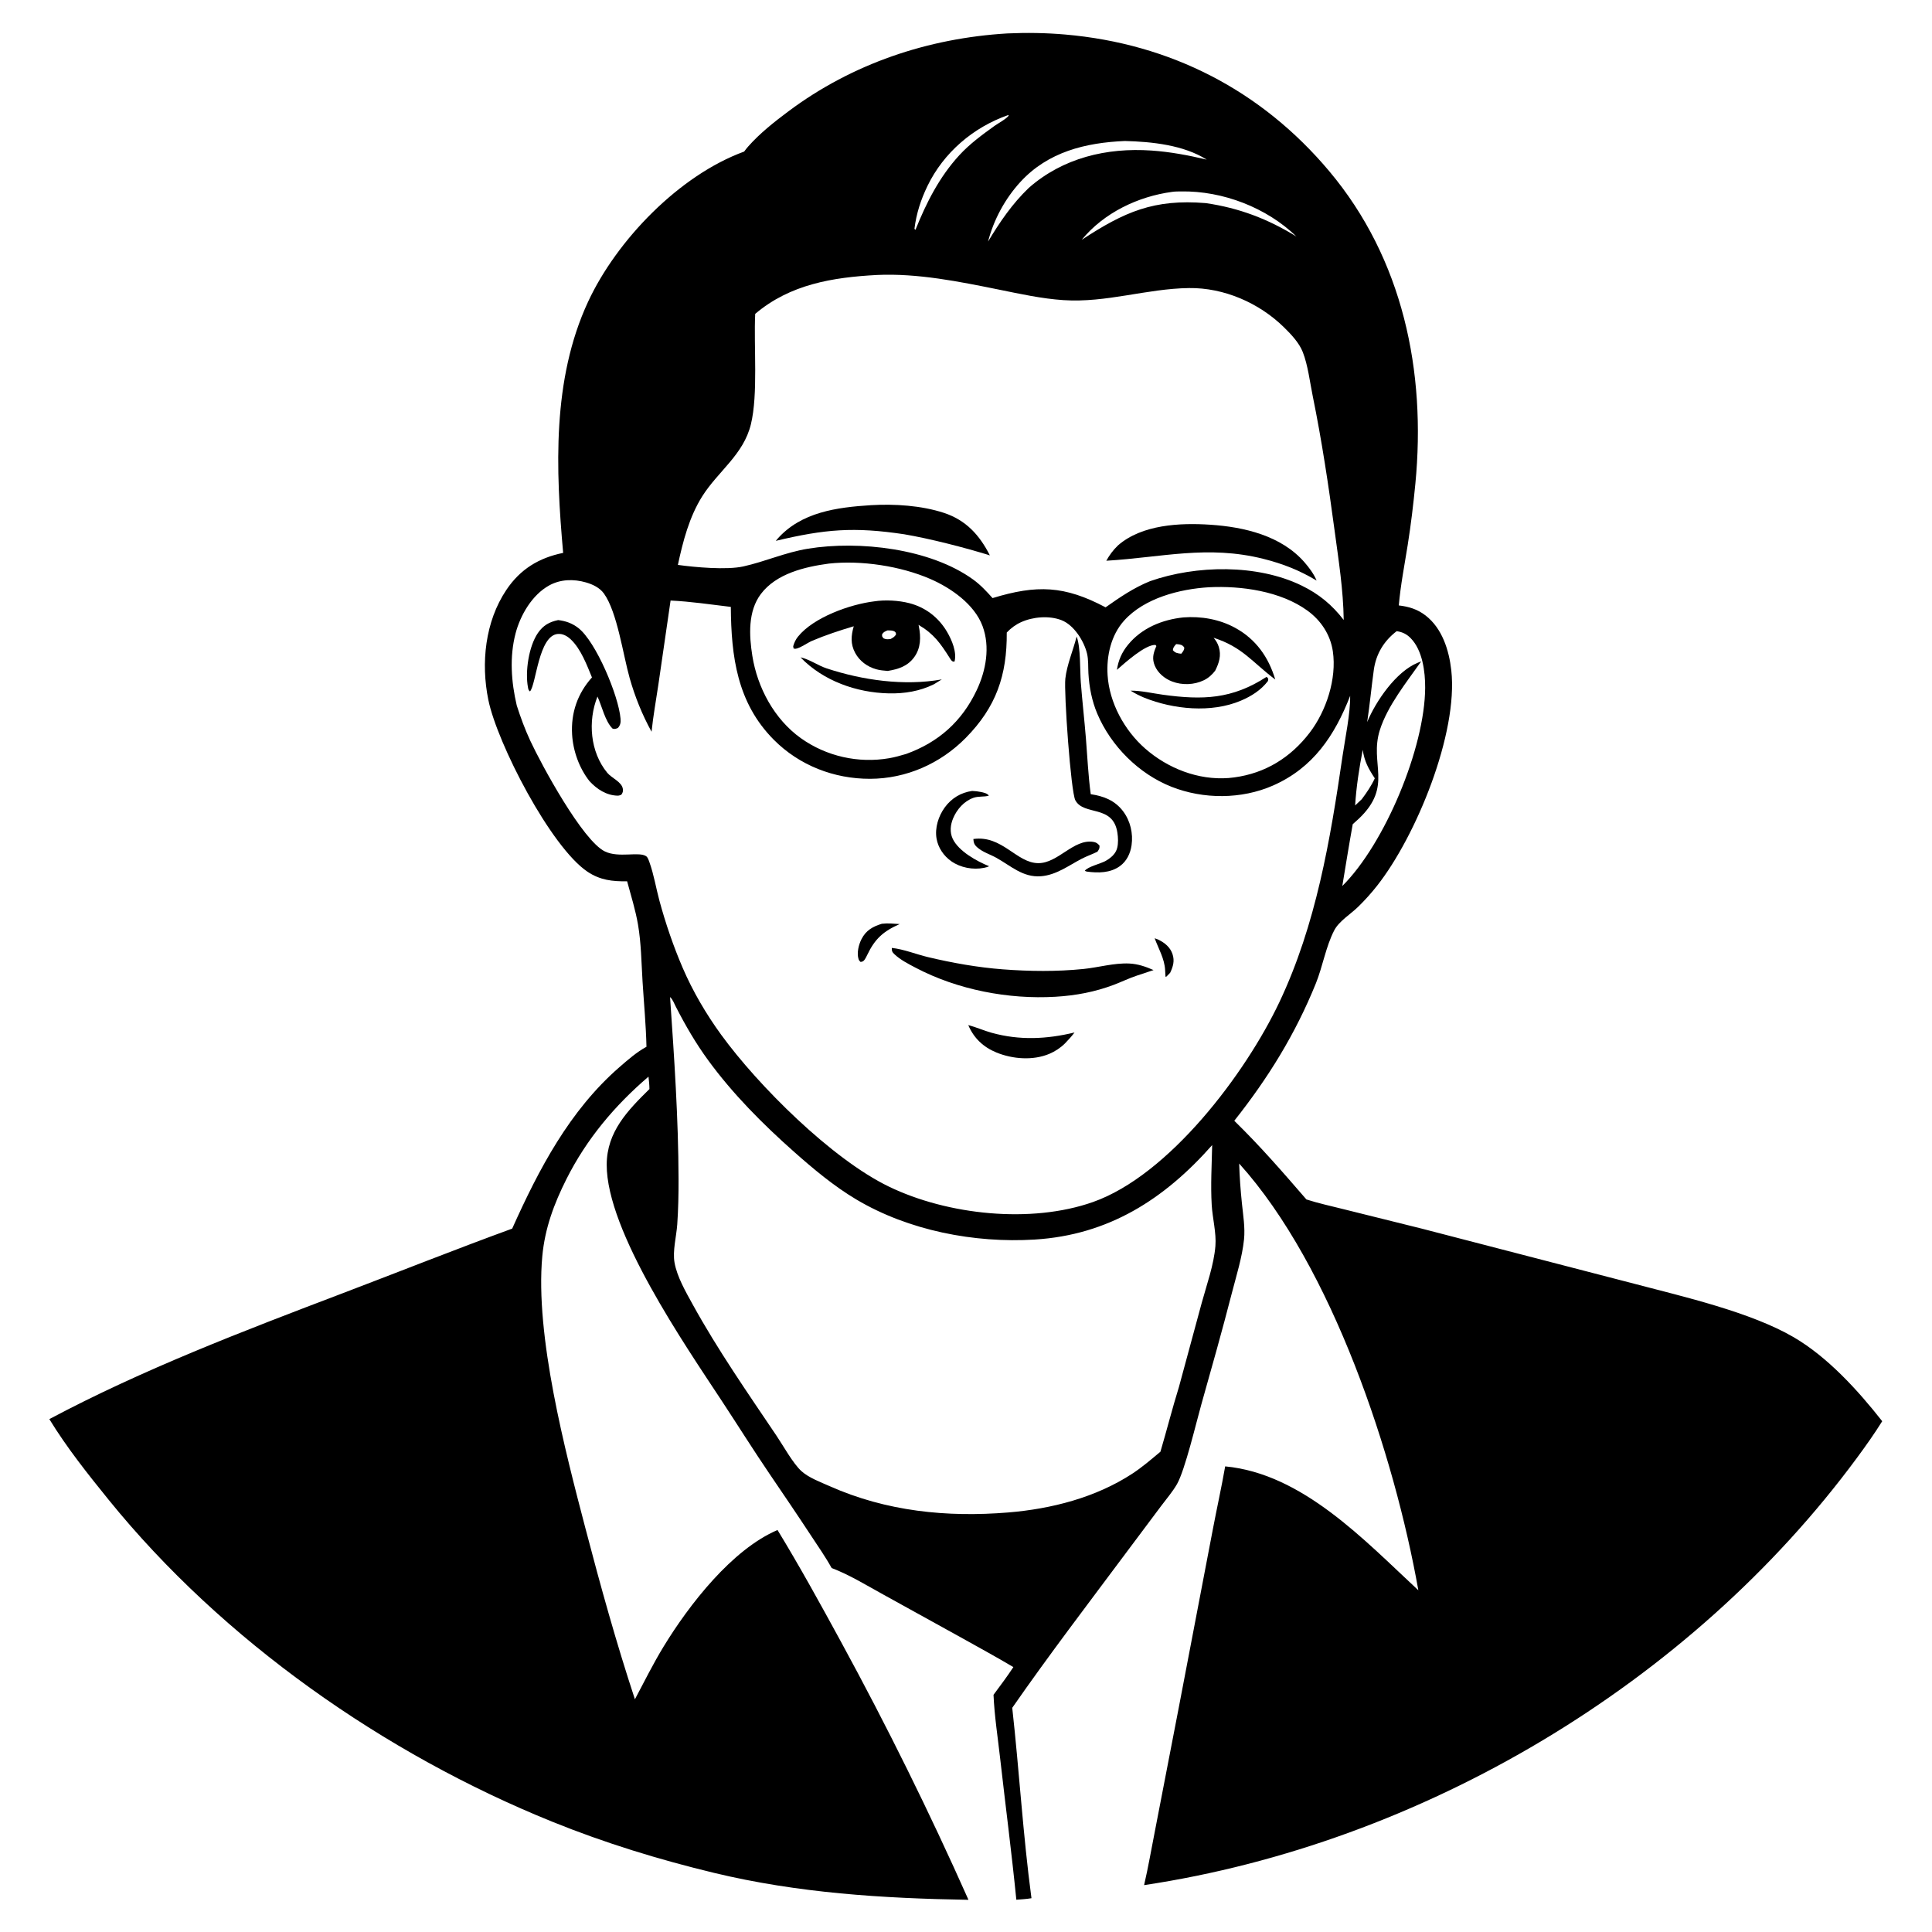 <?xml version="1.0" encoding="utf-8" ?>
<svg xmlns="http://www.w3.org/2000/svg" xmlns:xlink="http://www.w3.org/1999/xlink" width="2318" height="2318">
	<rect width="100%" height="100%" fill="#808080" stroke="none"/>
	<path fill="white" transform="scale(2.264 2.264)" d="M0 0L0 1024L1024 1024L1024 0L0 0Z"/>
	<path transform="scale(2.264 2.264)" d="M394.358 80.322C395.059 79.367 395.786 78.432 396.572 77.545C402.74 70.588 410.398 64.536 417.842 58.978C451.723 33.677 491.813 20.233 533.831 17.715C544.061 17.252 554.302 17.408 564.504 18.295C620.292 23.146 668.456 47.899 704.413 90.707C743.542 137.291 755.806 196.863 750.064 256.343C749.02 267.151 747.718 278.017 746.018 288.742C744.327 299.405 742.215 310.087 741.283 320.847C746.589 321.459 751.17 322.853 755.457 326.163C764.285 332.979 767.907 344.546 769.099 355.211C772.829 388.579 750.5 443.089 729.766 469.408C726.67 473.338 723.314 477.075 719.733 480.569C715.819 484.389 709.604 488.161 707.096 492.985C702.614 501.608 700.967 512.184 697.29 521.254C686.406 548.103 672.037 571.295 654.105 593.939C668.341 607.911 679.385 620.694 692.33 635.643C698.686 637.697 705.364 639.117 711.845 640.761L753.426 651.094L866.539 680.434C892.425 687.242 927.71 695.338 950.544 708.638C968.503 719.099 984.688 736.873 997.468 753.163C993.33 759.803 988.775 766.219 984.133 772.515C895.675 892.478 753.452 976.88 606.308 999.014C608.504 989.56 610.149 979.919 612.031 970.395L624.627 905.207L642.714 810.581C644.831 799.406 647.317 788.299 649.277 777.096C690.294 780.97 723.081 816.255 751.647 842.762C738.96 771.294 706.089 671.361 656.694 616.615C656.886 623.697 657.431 630.676 658.146 637.722C658.777 643.943 659.901 650.549 659.264 656.798C658.297 666.285 655.175 676.069 652.799 685.315C647.71 705.116 642.152 724.756 636.595 744.429C633.908 753.943 627.965 779.143 623.717 786.535C621.395 790.576 618.116 794.349 615.327 798.097L597.3 822.181C576.856 849.613 555.955 876.956 536.432 905.047C540.157 938.602 542.131 972.503 546.616 1005.94C543.981 1006.42 541.269 1006.54 538.601 1006.75C536.103 981.693 532.833 956.707 530.005 931.682C528.755 920.616 526.988 909.275 526.508 898.155C530.091 893.313 533.717 888.504 537.027 883.469C527.721 877.93 518.172 872.762 508.723 867.468L468.002 844.968C459.193 840.13 450.122 834.533 440.722 830.963C437.454 825.054 433.483 819.401 429.781 813.76C422.599 802.816 415.251 792.017 407.897 781.191C399.251 768.464 391.06 755.4 382.607 742.541C363.28 713.142 321.385 652.569 321.519 617.161C321.585 599.825 332.575 588.544 344.161 577.139C344.147 574.919 343.918 572.764 343.664 570.564C325.736 585.916 310.87 603.617 300.221 624.77C293.596 637.929 288.75 650.948 287.387 665.739C283.512 707.786 299.481 768.819 310.299 810.126C318.254 840.499 326.626 870.7 336.468 900.522C341.423 891.183 346.169 881.61 351.676 872.585C365.221 850.382 387.907 821.136 412.042 810.819C423.885 830.251 434.783 850.056 445.664 870.028C470.048 914.782 492.507 960.225 513.235 1006.8C467.741 1006.03 422.914 1003.23 378.472 992.533C349.24 985.5 320.518 976.674 292.633 965.395C203.831 929.477 118.081 869.475 57.605 794.83C46.486 781.105 35.375 767.137 26.14 752.047C75.838 725.635 128.928 705.382 181.448 685.401C211.449 673.988 241.281 662.106 271.435 651.091C285.53 619.651 301.827 588.539 328.221 565.57C332.617 561.744 337.461 557.489 342.593 554.732C342.337 543.252 341.23 531.651 340.52 520.185C339.904 510.223 339.795 499.765 338.098 489.931C336.768 482.224 334.39 474.591 332.341 467.041C324.551 467.15 318.058 466.436 311.408 462.005C291.884 448.993 263.491 393.947 258.786 370.884C254.807 351.381 257.064 329.45 268.327 312.632C275.701 301.622 285.602 295.614 298.439 292.999C294.511 248.757 292.472 201.191 311.643 159.918C326.834 127.212 360.046 92.841 394.358 80.322ZM715.505 368.771C707.331 389.785 695.884 406.956 674.58 416.309C657.898 423.633 637.744 423.619 620.862 416.962C603.506 410.118 588.79 395.381 581.51 378.252C578.621 371.453 577.221 364.122 576.8 356.772C576.606 353.375 576.863 349.744 576.078 346.419C574.498 339.728 569.146 331.253 562.575 328.675C556.04 326.111 547.385 326.859 541.11 329.717C538.177 331.053 535.735 332.874 533.525 335.205C533.684 357.858 527.918 374.713 511.749 391.089C498.324 404.687 480.257 412.674 461.088 412.722C441.978 412.77 423.583 405.626 410.058 392.016C390.621 372.458 387.486 347.924 387.294 321.618C376.7 320.35 366.031 318.759 355.37 318.252L348.895 362.838C347.669 371.118 346.143 379.456 345.291 387.781C340.327 378.769 336.528 369.322 333.708 359.428C330.207 347.147 327.1 324.287 320.028 314.512C317.805 311.44 314.088 309.677 310.535 308.652C304.015 306.771 297.02 306.922 290.982 310.276C281.976 315.279 275.79 325.914 273.235 335.619C269.948 348.106 270.928 361.422 273.853 373.872C275.901 380.263 278.185 386.461 281.022 392.555C287.095 405.597 308.754 445.463 320.538 451.21C327.915 454.807 338.682 451.105 342.462 453.775C343.319 454.38 343.809 455.957 344.151 456.903C346.522 463.467 347.661 470.692 349.495 477.449C352.728 489.361 356.895 501.549 361.782 512.905C367.138 525.35 374.196 537.374 382.163 548.332C401.771 575.299 440.768 614.189 471.053 628.831C502.213 643.896 546.376 648.568 579.146 637.033C619.589 622.798 660.121 568.829 677.991 531.105C697.448 490.032 704.966 445.169 711.484 400.573C712.855 391.188 715.643 378.05 715.505 368.771L715.873 368.502L715.505 368.771ZM534.183 61.017C515.74 67.489 500.068 80.867 491.515 98.542C487.996 105.812 485.622 113.136 484.615 121.159L484.92 121.733L485.206 121.64C490.961 107.324 497.827 93.776 508.352 82.289C513.863 76.276 520.484 71.436 527.077 66.686C528.59 65.596 534.034 62.583 534.562 61.133L534.183 61.017ZM596.139 74.719C575.235 75.608 555.374 80.478 540.736 96.437C532.656 105.246 526.59 116.445 523.613 128.009C529.918 117.551 536.376 108.04 545.239 99.53C563.352 83.676 586.418 78.159 610.169 79.776C620.132 80.454 629.794 82.286 639.494 84.588C627.192 76.816 610.379 75.09 596.139 74.719ZM621.214 101.674C603.118 104.1 584.986 112.75 573.25 127.094C595.858 112.248 611.531 105.374 639.002 107.639C656.69 110.219 671.831 115.986 687.039 125.349C671.203 109.978 647.935 101.094 625.945 101.444C624.371 101.469 622.775 101.446 621.214 101.674ZM464.793 145.718C441.38 146.963 418.703 150.634 400.214 166.336C399.386 183.582 401.812 208.841 397.944 224.804C394.024 240.98 380.579 249.662 372.163 262.992C365.284 273.887 361.917 286.887 359.239 299.367C368.306 300.626 385.052 302.143 393.885 300.183C405.528 297.599 416.188 292.742 428.13 290.787C455.209 286.353 493.024 290.652 515.749 307.145C519.671 309.992 522.787 313.366 526.002 316.954C549.513 309.791 564.109 310.314 585.897 321.852C593.481 316.505 600.837 311.465 609.502 307.975C633.867 299.457 666.223 298.846 689.796 310.32C698.97 314.785 705.877 320.503 712.091 328.546C711.879 312.549 709.383 296.953 707.258 281.143C704.029 257.106 700.492 233.529 695.644 209.747C694.129 202.317 693.149 193.646 690.41 186.595C688.489 181.651 684.121 177.057 680.39 173.403C667.225 160.512 648.638 152.411 630.108 152.654C607.666 152.948 586.32 160.566 563.559 159.049C551.964 158.276 540.662 155.76 529.303 153.463C508.338 149.225 486.318 144.739 464.793 145.718ZM439.23 298.674C426.514 300.388 411.409 303.939 403.229 314.768C396.303 323.937 396.977 336.78 398.692 347.551C401.378 364.425 410.367 381.182 424.441 391.214C437.925 400.825 454.904 404.629 471.206 401.811C474.268 401.282 477.237 400.43 480.213 399.55C497.353 393.376 509.801 382.296 517.618 365.721C522.518 355.33 524.809 342.824 520.69 331.772C516.372 320.185 503.903 311.55 493.006 306.815C477.253 299.969 456.312 296.792 439.23 298.674ZM640.666 311.209C625.223 312.14 606.484 316.915 595.732 328.873C588.768 336.618 586.328 347.555 586.957 357.748C587.86 372.388 595.884 387.042 606.805 396.636C618.812 407.184 634.964 413.53 651.068 412.31C652.056 412.235 653.039 412.118 654.02 411.987C670.517 409.795 683.947 401.491 694.043 388.304C702.861 376.787 708.461 359.719 706.335 345.176C705.044 336.345 700.019 328.777 692.847 323.575C678.615 313.253 657.794 310.356 640.666 311.209ZM740.178 334.481C733.399 339.619 729.211 346.597 728.047 354.982C726.77 364.189 725.927 373.463 724.523 382.65C729.156 371.522 739.818 355.957 751.245 351.253C751.881 350.991 752.521 350.741 753.162 350.491C745.423 361.513 735.296 374.025 731.229 386.92C725.571 404.855 738.423 416.485 720.071 433.895L716.874 436.776C714.91 447.677 713.151 458.615 711.343 469.542C733.903 447.102 755.092 396.25 755.255 364.488C755.299 355.937 753.851 344.616 747.609 338.223C745.434 335.996 743.23 334.96 740.178 334.481ZM722.177 397.367C720.324 406.841 718.732 417.221 718.143 426.849L721.642 423.557C724.274 420.076 726.723 416.432 728.564 412.462C725.218 407.395 723.034 403.469 722.177 397.367ZM355.093 528.374C357.301 560.458 359.514 592.758 359.592 624.925C359.612 632.909 359.456 640.876 358.907 648.842C358.471 655.165 356.369 662.896 357.458 669.081C358.782 676.609 363.383 684.545 367.056 691.221C380.266 715.228 396.262 738.233 411.569 760.958C415.094 766.191 420.325 775.674 424.769 779.661C428.693 783.181 434.898 785.456 439.719 787.601C469.696 800.94 501.841 804.192 534.296 801.523C557.143 799.645 580.68 793.63 600.036 780.975C605.313 777.525 610.13 773.365 614.962 769.327C618.336 757.909 621.258 746.333 624.784 734.966L636.825 690.534C639.479 680.837 643.297 670.285 644.099 660.285C644.652 653.401 642.554 645.571 642.14 638.587C641.514 628.007 642.168 617.423 642.381 606.841C617.027 635.534 587.504 654.479 548.336 656.894C516.368 658.866 481.581 652.14 453.906 635.718C442.007 628.657 431.026 619.462 420.696 610.301C404.211 595.681 388.314 579.714 375.303 561.891C368.699 552.844 363.288 543.519 358.183 533.563C357.347 531.933 356.48 529.558 355.093 528.374Z"/>
	<path transform="scale(2.264 2.264)" d="M411.132 286.619C411.381 286.309 411.628 285.997 411.891 285.698C424.555 271.318 443.543 268.866 461.587 267.711C474.025 266.973 488.295 267.878 500.198 271.785C511.931 275.637 519.107 283.56 524.575 294.323C511.59 290.253 492.577 285.402 479.237 283.141C452.492 279.123 437.194 280.423 411.132 286.619Z"/>
	<path transform="scale(2.264 2.264)" d="M697.725 307.677C688.668 302.231 679.77 298.729 669.526 296.16C639.892 288.729 615.735 295.407 586.279 297.158C588.014 294.055 589.914 291.49 592.489 289.02C605.177 277.942 625.407 277.014 641.378 278.071C659.313 279.258 678.977 283.854 691.282 297.957C693.706 300.735 696.349 304.25 697.725 307.677Z"/>
	<path transform="scale(2.264 2.264)" d="M697.725 307.677L697.916 307.906L697.725 307.677Z"/>
	<path transform="scale(2.264 2.264)" d="M452.438 331.886C445.046 334.094 437.482 336.576 430.38 339.588C428.137 340.54 423.8 343.584 421.605 343.816C421.254 343.853 420.906 343.718 420.556 343.669L420.342 342.491C420.881 340.596 421.639 338.933 422.886 337.387C431.19 327.092 450.588 320.237 463.299 318.683C469.039 317.786 476.198 318.181 481.846 319.631C490.486 321.848 497.47 327.265 501.95 334.956C504.421 339.198 507.153 345.592 505.848 350.571C504.58 350.897 503.948 349.716 503.304 348.702C498.356 340.915 494.921 335.94 486.768 331.139C486.824 331.402 486.883 331.664 486.936 331.927C488.065 337.57 488.025 343.373 484.509 348.229C480.987 353.091 476.048 354.642 470.423 355.558C468.382 355.398 466.252 355.209 464.278 354.653C459.638 353.345 455.511 350.299 453.206 346.029C450.64 341.275 451.01 336.86 452.438 331.886ZM470.353 334.064C469.088 334.601 468.224 334.892 467.467 336.121C467.407 337.438 467.446 337.342 468.329 338.338C469.68 338.93 470.582 338.8 471.989 338.626C473.27 337.893 474.227 337.455 474.886 336.055C474.673 335.392 474.728 335.038 474.067 334.659C472.936 334.009 471.62 334.1 470.353 334.064Z"/>
	<path transform="scale(2.264 2.264)" d="M591.899 354.987C592.683 349.863 594.51 345.684 597.804 341.667C605.094 332.776 615.9 328.38 627.099 327.194C636.489 326.468 646.162 328.147 654.481 332.669C665.548 338.686 672.258 348.232 675.819 360.109C663.502 350.837 658.569 342.97 643.141 337.977C644.396 339.473 645.294 340.911 645.883 342.79C647.322 347.385 646.032 351.338 643.967 355.453C642.277 357.605 640.416 359.313 637.927 360.514C632.797 362.989 626.46 363.195 621.153 361.156C617.188 359.633 613.572 356.688 611.935 352.687C610.505 349.189 611.103 346.39 612.533 343.046L612.822 342.383L612.352 341.77C606.913 341.514 596.125 351.282 591.899 354.987ZM623.3 341.337C622.268 342.569 621.764 342.923 621.542 344.545C622.791 346.06 624.085 346.236 625.995 346.439C626.829 345.372 627.601 344.61 627.594 343.179C626.916 342.179 626.452 341.863 625.254 341.572C624.631 341.421 623.933 341.393 623.3 341.337Z"/>
	<path transform="scale(2.264 2.264)" d="M313.703 358.998C311.016 352.429 307.797 343.872 302.529 338.892C300.654 337.119 298.363 335.769 295.708 335.949C285.367 336.649 284.153 362.913 280.85 366.428C280.013 365.652 280.004 365.367 279.797 364.275C278.22 355.978 280.202 342.538 285.053 335.467C287.812 331.445 291.099 329.574 295.794 328.605C299.871 329.103 303.211 330.275 306.49 332.814C315.823 340.04 327.865 368.825 328.847 380.838C329.009 382.824 328.824 384.247 327.449 385.788C326.158 386.287 325.973 386.439 324.646 386.134C320.667 382.264 318.993 374.232 316.624 369.132C311.438 382.147 312.713 398.505 321.837 409.558C324.176 412.391 329.592 414.357 330.086 418.151C330.257 419.471 329.991 420.115 329.26 421.17C328.554 421.47 327.949 421.678 327.168 421.653C321.253 421.462 316.298 418.185 312.432 414.002C306.975 407.139 303.695 397.977 303.182 389.249C302.506 377.774 306.074 367.513 313.703 358.998Z"/>
	<path transform="scale(2.264 2.264)" d="M575.931 461.888C575.557 461.836 575.227 461.614 574.882 461.462C576.525 459.23 583.312 457.752 586.024 456.178C588.75 454.596 591.295 452.476 592.065 449.291C592.68 446.749 592.544 443.889 592.16 441.323C589.891 426.188 574.412 432.498 569.88 424.122C567.479 419.686 563.754 366.876 564.569 359.618C565.395 352.26 568.74 344.58 570.554 337.325C572.752 342.99 572.272 355.186 572.765 361.585C573.533 371.528 574.676 381.443 575.48 391.385C576.273 401.197 576.706 411.131 578.031 420.882C584.934 421.915 590.862 424.182 595.216 429.974C599.02 435.036 600.57 441.697 599.665 447.942C599.034 452.301 597.094 456.382 593.464 459.009C588.376 462.691 581.879 462.705 575.931 461.888Z"/>
	<path transform="scale(2.264 2.264)" d="M494.866 362.649C487.374 366.336 479.32 367.633 471.006 367.451C453.898 367.075 436.254 360.842 424.224 348.362C428.831 349.309 433.485 352.694 438.071 354.205C457.164 360.495 479.135 363.62 499.103 360.054L494.866 362.649Z"/>
	<path transform="scale(2.264 2.264)" d="M599.158 366.006C604.847 365.987 610.684 367.397 616.323 368.172C637.405 371.066 652.943 370.521 671.085 358.768L671.606 358.977C672.316 359.965 672.121 359.782 671.95 360.886C668.257 365.749 663.126 368.972 657.561 371.327C641.911 377.951 621.849 375.956 606.378 369.739C603.813 368.644 601.51 367.526 599.158 366.006Z"/>
	<path transform="scale(2.264 2.264)" d="M524.217 459.067C523.344 459.456 522.469 459.699 521.535 459.893C515.703 461.1 508.994 459.833 504.126 456.412C500.114 453.593 497.141 449.249 496.314 444.383C495.351 438.713 497.319 432.512 500.647 427.921C504.19 423.036 509.223 419.998 515.176 419.155C516.743 419.225 518.254 419.37 519.792 419.697C521.19 419.993 523.208 420.389 524.036 421.648C521.415 422.447 518.568 421.812 515.776 422.829C510.855 424.62 507.097 428.911 505.105 433.655C503.658 437.098 503.244 440.981 504.857 444.45C507.94 451.079 517.721 456.454 524.217 459.067Z"/>
	<path transform="scale(2.264 2.264)" d="M581.591 451.348C578.888 452.701 575.991 453.665 573.307 455.058C566.304 458.693 559.732 463.756 551.594 464.363C542.068 465.074 535.745 458.894 528.016 454.59C524.635 452.708 520.632 451.557 517.734 448.911C516.284 447.588 515.961 446.547 515.828 444.633C531.111 442.457 538.673 457.375 550.24 457.42C560.706 457.461 568.84 444.594 579.262 446.126C580.88 446.363 581.7 446.925 582.702 448.172C582.704 449.791 582.495 449.976 581.591 451.348Z"/>
	<path transform="scale(2.264 2.264)" d="M459.534 506.157C459.162 506.903 458.797 507.713 458.319 508.396C457.642 509.367 457.194 509.652 456.049 509.772C455.556 509.325 455.2 508.938 454.992 508.288C453.947 505.031 455.053 500.614 456.559 497.665C458.942 492.999 462.546 491.028 467.329 489.547C470.484 489.168 473.628 489.486 476.785 489.703C468.127 493.517 463.633 497.499 459.534 506.157Z"/>
	<path transform="scale(2.264 2.264)" d="M620.115 515.52C619.439 516.28 618.669 516.984 617.949 517.704L617.645 517.484L617.446 514.056C617.152 508.128 613.937 502.725 611.904 497.234C612.62 497.473 613.316 497.705 613.996 498.037C617.291 499.644 620.186 502.047 621.366 505.621C622.563 509.248 621.683 512.194 620.115 515.52Z"/>
	<path transform="scale(2.264 2.264)" d="M602.656 516.961C598.477 518.326 594.392 520.341 590.263 521.897C580.177 525.698 570.079 527.585 559.346 528.223C534.443 529.703 507.434 524.511 485.292 512.874C481.44 510.85 477.056 508.63 473.891 505.585C472.685 504.426 472.6 503.991 472.599 502.344C478.927 503.003 485.516 505.722 491.739 507.205C504.73 510.3 518.147 512.686 531.47 513.699C545.647 514.776 560.03 514.936 574.189 513.501C582.189 512.69 590.444 510.227 598.492 510.613C603.045 510.831 607.194 512.27 611.322 514.088L602.656 516.961Z"/>
	<path transform="scale(2.264 2.264)" d="M564.351 552.973C562.015 555.299 559.112 557.202 556.084 558.478C547.416 562.133 536.604 561.268 528.025 557.756C521.108 554.924 516.022 550.113 513.131 543.236C517.295 544.322 521.363 546.167 525.556 547.326C540.309 551.406 554.67 550.723 569.433 547.156C567.906 549.253 566.127 551.089 564.351 552.973Z"/>
</svg>
